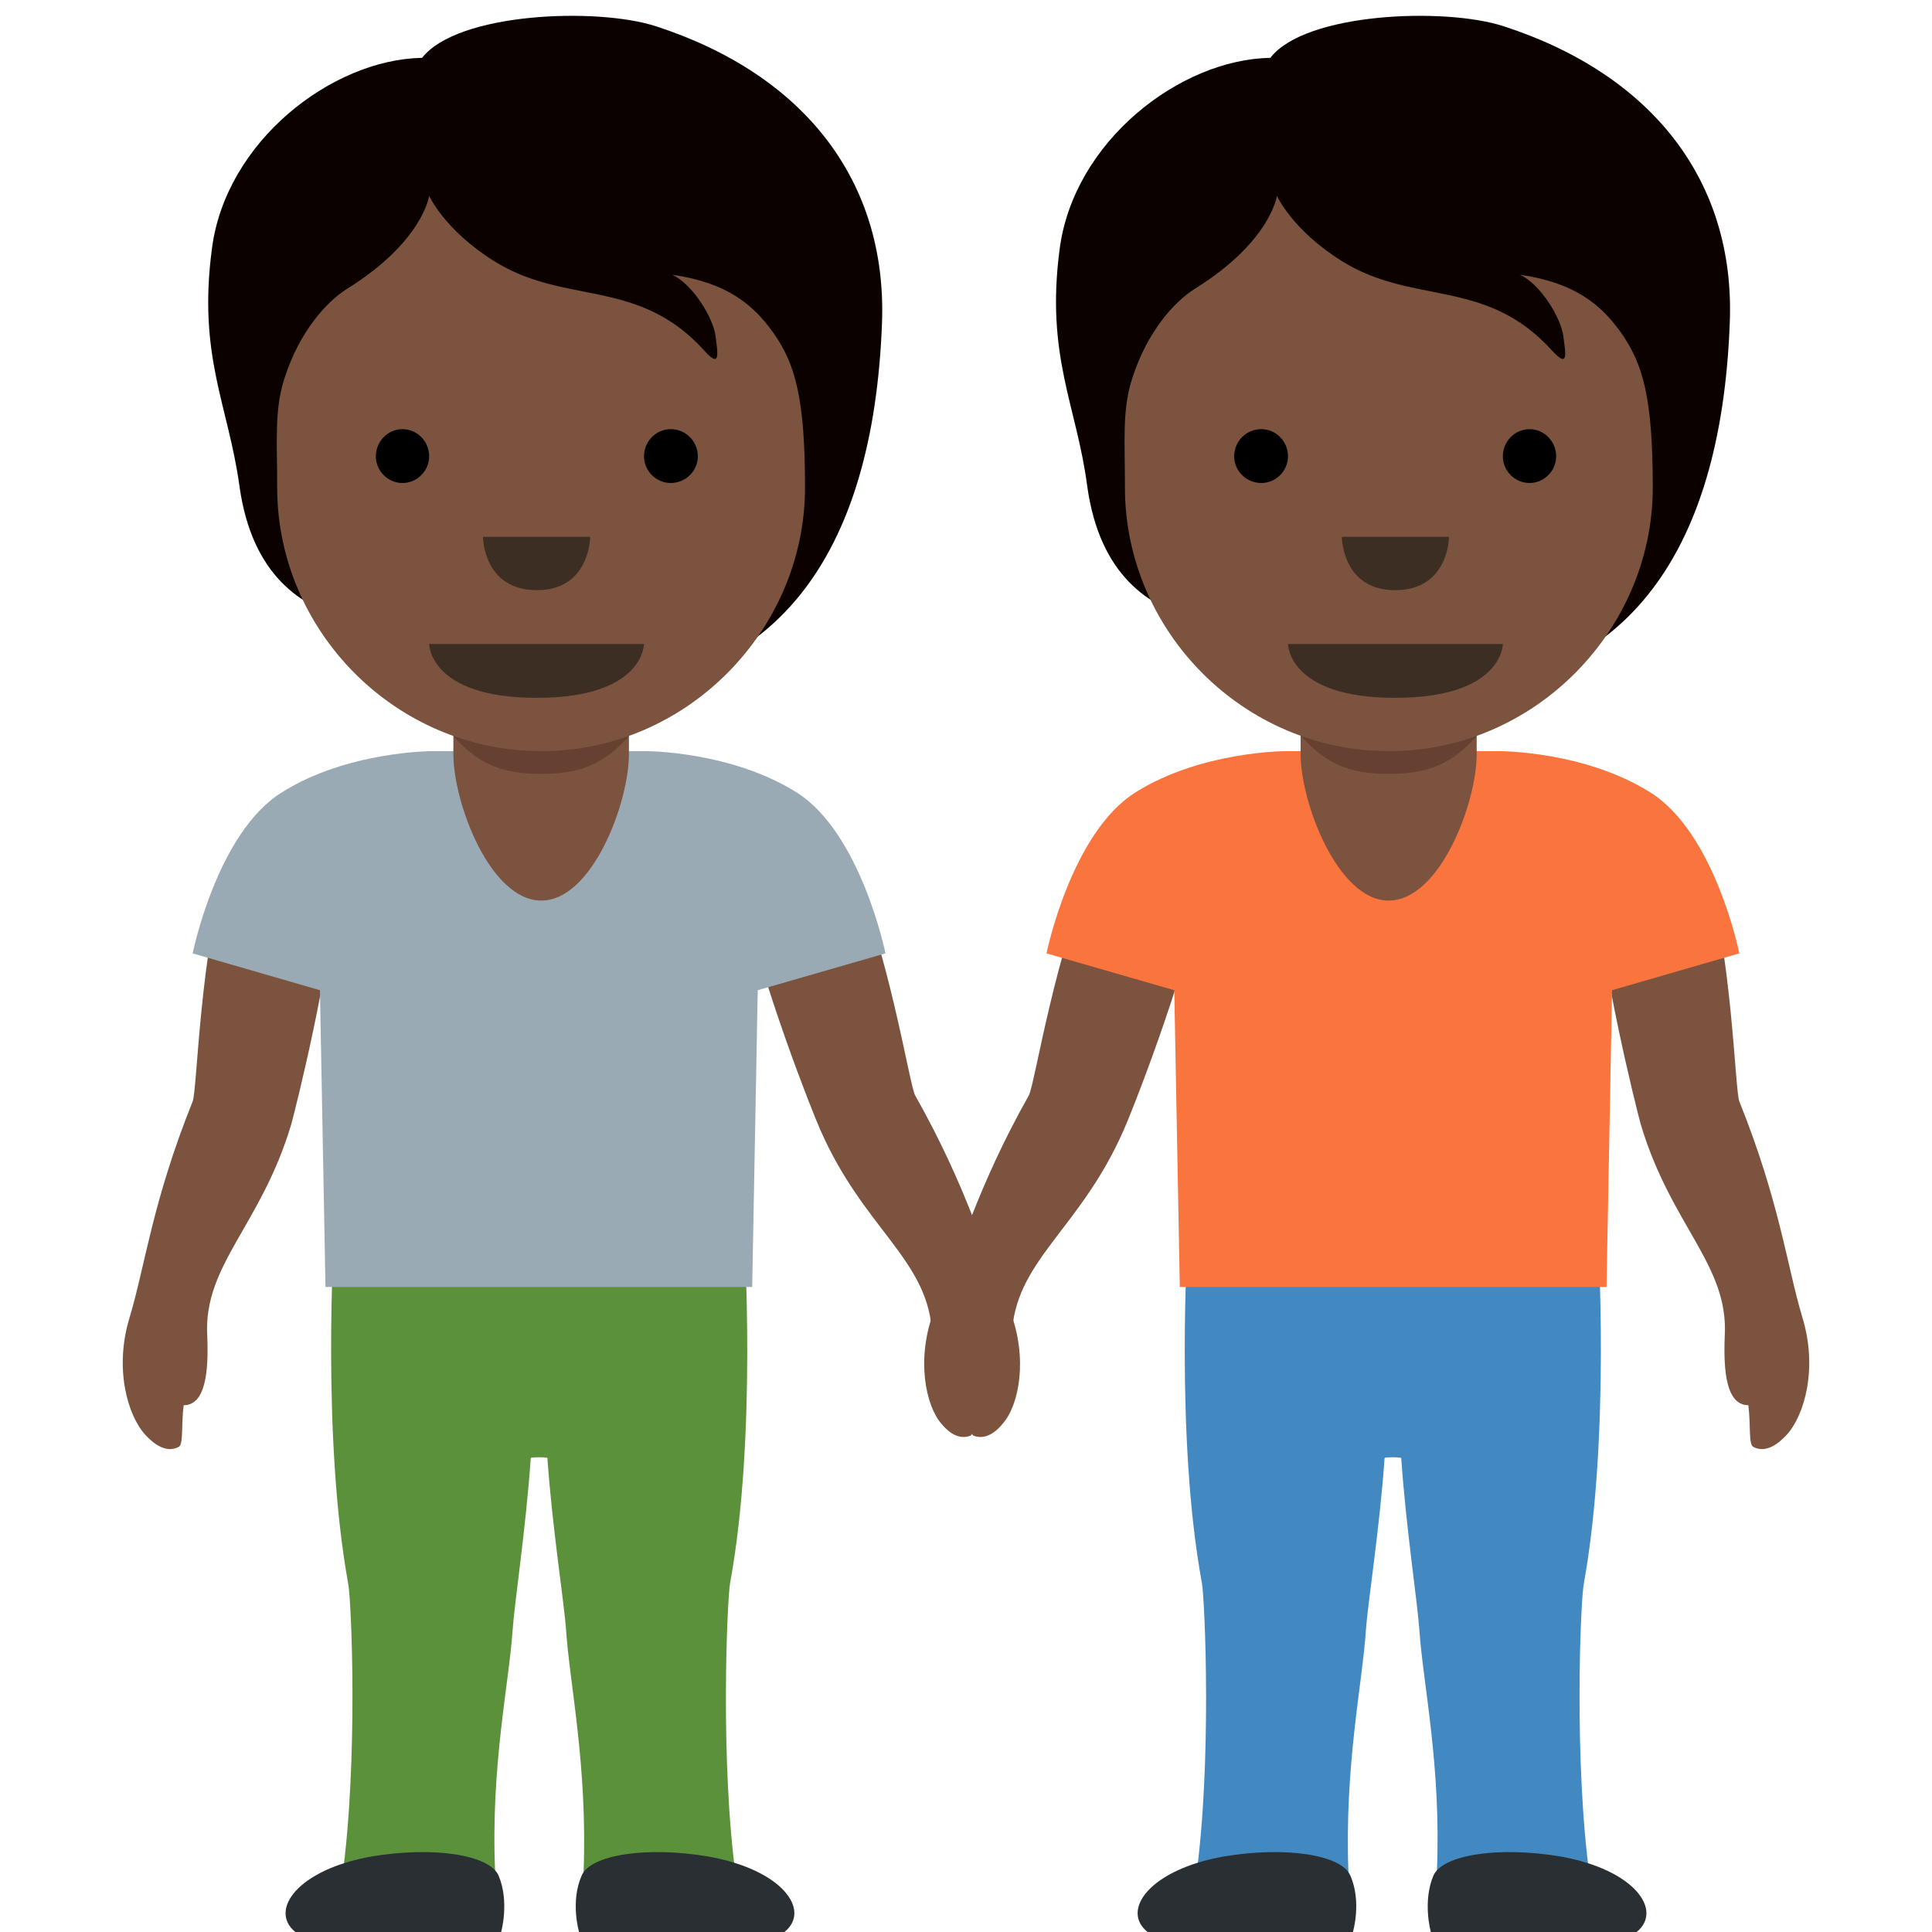 <?xml version="1.0" encoding="UTF-8"?>
<svg xmlns="http://www.w3.org/2000/svg" xmlns:xlink="http://www.w3.org/1999/xlink" width="15pt" height="15pt" viewBox="0 0 15 15" version="1.1">
<g id="surface1">
<path style=" stroke:none;fill-rule:nonzero;fill:rgb(48.627%,32.549%,24.314%);fill-opacity:1;" d="M 7.562 11.148 C 7.676 11.188 7.766 11.082 7.809 11.023 C 7.926 10.855 7.984 10.48 7.809 10.098 C 7.633 9.711 7.516 9.234 7.105 8.504 C 7.059 8.418 6.898 7.359 6.59 6.691 C 6.504 6.508 5.965 6.406 5.75 6.469 C 5.539 6.535 5.754 6.879 5.766 6.941 C 5.91 7.629 6.309 8.641 6.371 8.777 C 6.703 9.531 7.191 9.773 7.234 10.32 C 7.258 10.609 7.32 10.855 7.484 10.832 C 7.523 10.98 7.523 11.137 7.562 11.148 Z M 1.387 11.234 C 1.281 11.289 1.18 11.195 1.129 11.141 C 0.992 10.992 0.883 10.625 1.008 10.223 C 1.129 9.816 1.184 9.328 1.496 8.551 C 1.531 8.461 1.551 7.391 1.77 6.684 C 1.828 6.496 2.352 6.32 2.57 6.355 C 2.793 6.391 2.621 6.762 2.617 6.828 C 2.566 7.527 2.301 8.582 2.262 8.727 C 2.027 9.516 1.578 9.82 1.609 10.371 C 1.621 10.656 1.594 10.91 1.426 10.91 C 1.406 11.062 1.426 11.215 1.387 11.234 Z M 1.387 11.234 "/>
<path style=" stroke:none;fill-rule:nonzero;fill:rgb(36.078%,56.863%,23.137%);fill-opacity:1;" d="M 2.703 12.293 C 2.496 11.152 2.594 9.59 2.594 9.59 L 5.777 9.59 C 5.777 9.59 5.879 11.152 5.668 12.293 C 5.645 12.434 5.59 13.684 5.715 14.582 C 5.742 14.781 4.512 14.973 4.531 14.531 C 4.562 13.711 4.422 13.066 4.395 12.656 C 4.379 12.43 4.289 11.875 4.25 11.32 C 4.246 11.312 4.129 11.312 4.121 11.32 C 4.082 11.875 3.996 12.43 3.98 12.656 C 3.953 13.066 3.809 13.711 3.844 14.531 C 3.859 14.973 2.629 14.781 2.656 14.582 C 2.781 13.684 2.73 12.434 2.703 12.293 Z M 2.703 12.293 "/>
<path style=" stroke:none;fill-rule:nonzero;fill:rgb(16.078%,18.431%,20%);fill-opacity:1;" d="M 2.293 15 C 2.086 14.832 2.309 14.516 2.883 14.414 C 3.371 14.332 3.801 14.402 3.871 14.562 C 3.957 14.766 3.891 15 3.891 15 Z M 6.09 15 C 6.301 14.832 6.074 14.516 5.5 14.414 C 5.016 14.332 4.582 14.402 4.516 14.562 C 4.426 14.766 4.496 15 4.496 15 Z M 6.09 15 "/>
<path style=" stroke:none;fill-rule:nonzero;fill:rgb(60%,66.667%,70.98%);fill-opacity:1;" d="M 2.188 6.152 C 2.695 5.832 3.352 5.832 3.352 5.832 L 5.02 5.832 C 5.02 5.832 5.676 5.832 6.184 6.152 C 6.684 6.465 6.875 7.402 6.875 7.402 L 5.883 7.688 L 5.84 9.992 L 2.527 9.992 L 2.484 7.688 L 1.496 7.402 C 1.496 7.402 1.684 6.465 2.188 6.152 Z M 2.188 6.152 "/>
<path style=" stroke:none;fill-rule:nonzero;fill:rgb(4.314%,0.784%,0%);fill-opacity:1;" d="M 5.09 0.203 C 4.629 0.055 3.551 0.098 3.277 0.449 C 2.578 0.461 1.75 1.098 1.645 1.934 C 1.535 2.766 1.773 3.148 1.859 3.773 C 1.957 4.48 2.352 4.707 2.672 4.801 C 3.129 5.402 3.613 5.379 4.43 5.379 C 6.023 5.379 6.781 4.312 6.848 2.504 C 6.887 1.406 6.246 0.578 5.09 0.203 Z M 5.09 0.203 "/>
<path style=" stroke:none;fill-rule:nonzero;fill:rgb(48.627%,32.549%,24.314%);fill-opacity:1;" d="M 3.52 4.832 L 3.52 5.855 C 3.52 6.234 3.805 6.992 4.203 6.992 C 4.598 6.992 4.883 6.234 4.883 5.855 L 4.883 4.832 Z M 3.52 4.832 "/>
<path style=" stroke:none;fill-rule:nonzero;fill:rgb(40%,25.49%,19.216%);fill-opacity:1;" d="M 3.52 5.715 C 3.727 5.949 3.922 6.008 4.203 6.008 C 4.48 6.008 4.676 5.949 4.883 5.715 L 4.883 5.438 L 3.52 5.438 Z M 3.52 5.715 "/>
<path style=" stroke:none;fill-rule:nonzero;fill:rgb(48.627%,32.549%,24.314%);fill-opacity:1;" d="M 6 2.578 C 5.848 2.367 5.648 2.195 5.219 2.133 C 5.379 2.207 5.535 2.465 5.555 2.605 C 5.574 2.75 5.594 2.863 5.469 2.723 C 4.953 2.152 4.391 2.375 3.836 2.027 C 3.449 1.785 3.332 1.52 3.332 1.52 C 3.332 1.52 3.285 1.875 2.695 2.242 C 2.527 2.348 2.324 2.582 2.211 2.93 C 2.129 3.18 2.152 3.406 2.152 3.785 C 2.152 4.898 3.07 5.832 4.203 5.832 C 5.332 5.832 6.25 4.891 6.25 3.785 C 6.25 3.094 6.176 2.824 6 2.578 Z M 6 2.578 "/>
<path style=" stroke:none;fill-rule:nonzero;fill:rgb(23.922%,18.039%,14.118%);fill-opacity:1;" d="M 5 5 L 3.332 5 C 3.332 5 3.332 5.418 4.168 5.418 C 5 5.418 5 5 5 5 Z M 5 5 "/>
<path style=" stroke:none;fill-rule:nonzero;fill:rgb(0%,0%,0%);fill-opacity:1;" d="M 3.332 3.543 C 3.332 3.656 3.238 3.75 3.125 3.75 C 3.012 3.75 2.918 3.656 2.918 3.543 C 2.918 3.426 3.012 3.332 3.125 3.332 C 3.238 3.332 3.332 3.426 3.332 3.543 Z M 3.332 3.543 "/>
<path style=" stroke:none;fill-rule:nonzero;fill:rgb(0%,0%,0%);fill-opacity:1;" d="M 5.418 3.543 C 5.418 3.656 5.324 3.75 5.207 3.75 C 5.094 3.75 5 3.656 5 3.543 C 5 3.426 5.094 3.332 5.207 3.332 C 5.324 3.332 5.418 3.426 5.418 3.543 Z M 5.418 3.543 "/>
<path style=" stroke:none;fill-rule:nonzero;fill:rgb(23.922%,18.039%,14.118%);fill-opacity:1;" d="M 3.75 4.168 L 4.582 4.168 C 4.582 4.168 4.582 4.582 4.168 4.582 C 3.75 4.582 3.75 4.168 3.75 4.168 Z M 3.75 4.168 "/>
<path style=" stroke:none;fill-rule:nonzero;fill:rgb(48.627%,32.549%,24.314%);fill-opacity:1;" d="M 7.531 11.148 C 7.418 11.188 7.328 11.082 7.285 11.023 C 7.172 10.855 7.109 10.48 7.285 10.098 C 7.461 9.711 7.578 9.234 7.988 8.504 C 8.035 8.418 8.195 7.359 8.508 6.691 C 8.59 6.508 9.129 6.406 9.344 6.469 C 9.559 6.535 9.34 6.879 9.328 6.941 C 9.184 7.629 8.785 8.641 8.723 8.777 C 8.391 9.531 7.906 9.773 7.859 10.32 C 7.84 10.609 7.777 10.855 7.609 10.832 C 7.574 10.98 7.57 11.137 7.531 11.148 Z M 13.613 11.234 C 13.719 11.289 13.82 11.195 13.871 11.141 C 14.008 10.992 14.117 10.625 13.992 10.223 C 13.871 9.816 13.816 9.328 13.504 8.551 C 13.469 8.461 13.449 7.391 13.23 6.684 C 13.172 6.496 12.648 6.32 12.43 6.355 C 12.207 6.391 12.379 6.762 12.383 6.828 C 12.434 7.527 12.699 8.582 12.738 8.727 C 12.973 9.516 13.422 9.82 13.391 10.371 C 13.379 10.656 13.406 10.91 13.574 10.91 C 13.594 11.062 13.574 11.215 13.613 11.234 Z M 13.613 11.234 "/>
<path style=" stroke:none;fill-rule:nonzero;fill:rgb(25.882%,53.725%,75.686%);fill-opacity:1;" d="M 12.297 12.293 C 12.504 11.152 12.406 9.59 12.406 9.59 L 9.223 9.59 C 9.223 9.59 9.121 11.152 9.332 12.293 C 9.355 12.434 9.41 13.684 9.285 14.582 C 9.258 14.781 10.488 14.973 10.469 14.531 C 10.438 13.711 10.578 13.066 10.605 12.656 C 10.621 12.43 10.711 11.875 10.75 11.32 C 10.754 11.312 10.871 11.312 10.879 11.32 C 10.918 11.875 11.004 12.43 11.02 12.656 C 11.047 13.066 11.191 13.711 11.156 14.531 C 11.141 14.973 12.371 14.781 12.344 14.582 C 12.219 13.684 12.27 12.434 12.297 12.293 Z M 12.297 12.293 "/>
<path style=" stroke:none;fill-rule:nonzero;fill:rgb(16.078%,18.431%,20%);fill-opacity:1;" d="M 12.707 15 C 12.914 14.832 12.691 14.516 12.117 14.414 C 11.629 14.332 11.199 14.402 11.129 14.562 C 11.043 14.766 11.109 15 11.109 15 Z M 8.91 15 C 8.699 14.832 8.926 14.516 9.5 14.414 C 9.984 14.332 10.418 14.402 10.484 14.562 C 10.574 14.766 10.504 15 10.504 15 Z M 8.91 15 "/>
<path style=" stroke:none;fill-rule:nonzero;fill:rgb(98.039%,45.49%,24.314%);fill-opacity:1;" d="M 12.812 6.152 C 12.305 5.832 11.648 5.832 11.648 5.832 L 9.98 5.832 C 9.98 5.832 9.324 5.832 8.816 6.152 C 8.316 6.465 8.125 7.402 8.125 7.402 L 9.117 7.688 L 9.16 9.992 L 12.473 9.992 L 12.516 7.688 L 13.504 7.402 C 13.504 7.402 13.316 6.465 12.812 6.152 Z M 12.812 6.152 "/>
<path style=" stroke:none;fill-rule:nonzero;fill:rgb(4.314%,0.784%,0%);fill-opacity:1;" d="M 11.672 0.203 C 11.215 0.055 10.133 0.098 9.863 0.449 C 9.16 0.461 8.336 1.098 8.227 1.934 C 8.117 2.766 8.359 3.148 8.441 3.773 C 8.539 4.48 8.934 4.707 9.254 4.801 C 9.711 5.402 10.195 5.379 11.012 5.379 C 12.605 5.379 13.363 4.312 13.43 2.504 C 13.473 1.406 12.828 0.578 11.672 0.203 Z M 11.672 0.203 "/>
<path style=" stroke:none;fill-rule:nonzero;fill:rgb(48.627%,32.549%,24.314%);fill-opacity:1;" d="M 10.098 4.832 L 10.098 5.855 C 10.098 6.234 10.387 6.992 10.781 6.992 C 11.18 6.992 11.465 6.234 11.465 5.855 L 11.465 4.832 Z M 10.098 4.832 "/>
<path style=" stroke:none;fill-rule:nonzero;fill:rgb(40%,25.49%,19.216%);fill-opacity:1;" d="M 10.102 5.715 C 10.309 5.949 10.504 6.008 10.781 6.008 C 11.062 6.008 11.258 5.949 11.465 5.715 L 11.465 5.438 L 10.102 5.438 Z M 10.102 5.715 "/>
<path style=" stroke:none;fill-rule:nonzero;fill:rgb(48.627%,32.549%,24.314%);fill-opacity:1;" d="M 12.582 2.578 C 12.43 2.367 12.23 2.195 11.801 2.133 C 11.961 2.207 12.117 2.465 12.137 2.605 C 12.156 2.75 12.18 2.863 12.051 2.723 C 11.535 2.152 10.977 2.375 10.418 2.027 C 10.031 1.785 9.914 1.52 9.914 1.52 C 9.914 1.52 9.867 1.875 9.277 2.242 C 9.109 2.348 8.906 2.582 8.793 2.93 C 8.711 3.18 8.734 3.406 8.734 3.785 C 8.734 4.898 9.652 5.832 10.785 5.832 C 11.914 5.832 12.832 4.891 12.832 3.785 C 12.832 3.094 12.758 2.824 12.582 2.578 Z M 12.582 2.578 "/>
<path style=" stroke:none;fill-rule:nonzero;fill:rgb(23.922%,18.039%,14.118%);fill-opacity:1;" d="M 11.668 5 L 10 5 C 10 5 10 5.418 10.832 5.418 C 11.668 5.418 11.668 5 11.668 5 Z M 11.668 5 "/>
<path style=" stroke:none;fill-rule:nonzero;fill:rgb(0%,0%,0%);fill-opacity:1;" d="M 10 3.543 C 10 3.656 9.906 3.75 9.793 3.75 C 9.676 3.75 9.582 3.656 9.582 3.543 C 9.582 3.426 9.676 3.332 9.793 3.332 C 9.906 3.332 10 3.426 10 3.543 Z M 10 3.543 "/>
<path style=" stroke:none;fill-rule:nonzero;fill:rgb(0%,0%,0%);fill-opacity:1;" d="M 12.082 3.543 C 12.082 3.656 11.988 3.75 11.875 3.75 C 11.762 3.75 11.668 3.656 11.668 3.543 C 11.668 3.426 11.762 3.332 11.875 3.332 C 11.988 3.332 12.082 3.426 12.082 3.543 Z M 12.082 3.543 "/>
<path style=" stroke:none;fill-rule:nonzero;fill:rgb(23.922%,18.039%,14.118%);fill-opacity:1;" d="M 10.418 4.168 L 11.25 4.168 C 11.25 4.168 11.25 4.582 10.832 4.582 C 10.418 4.582 10.418 4.168 10.418 4.168 Z M 10.418 4.168 "/>
</g>
</svg>
